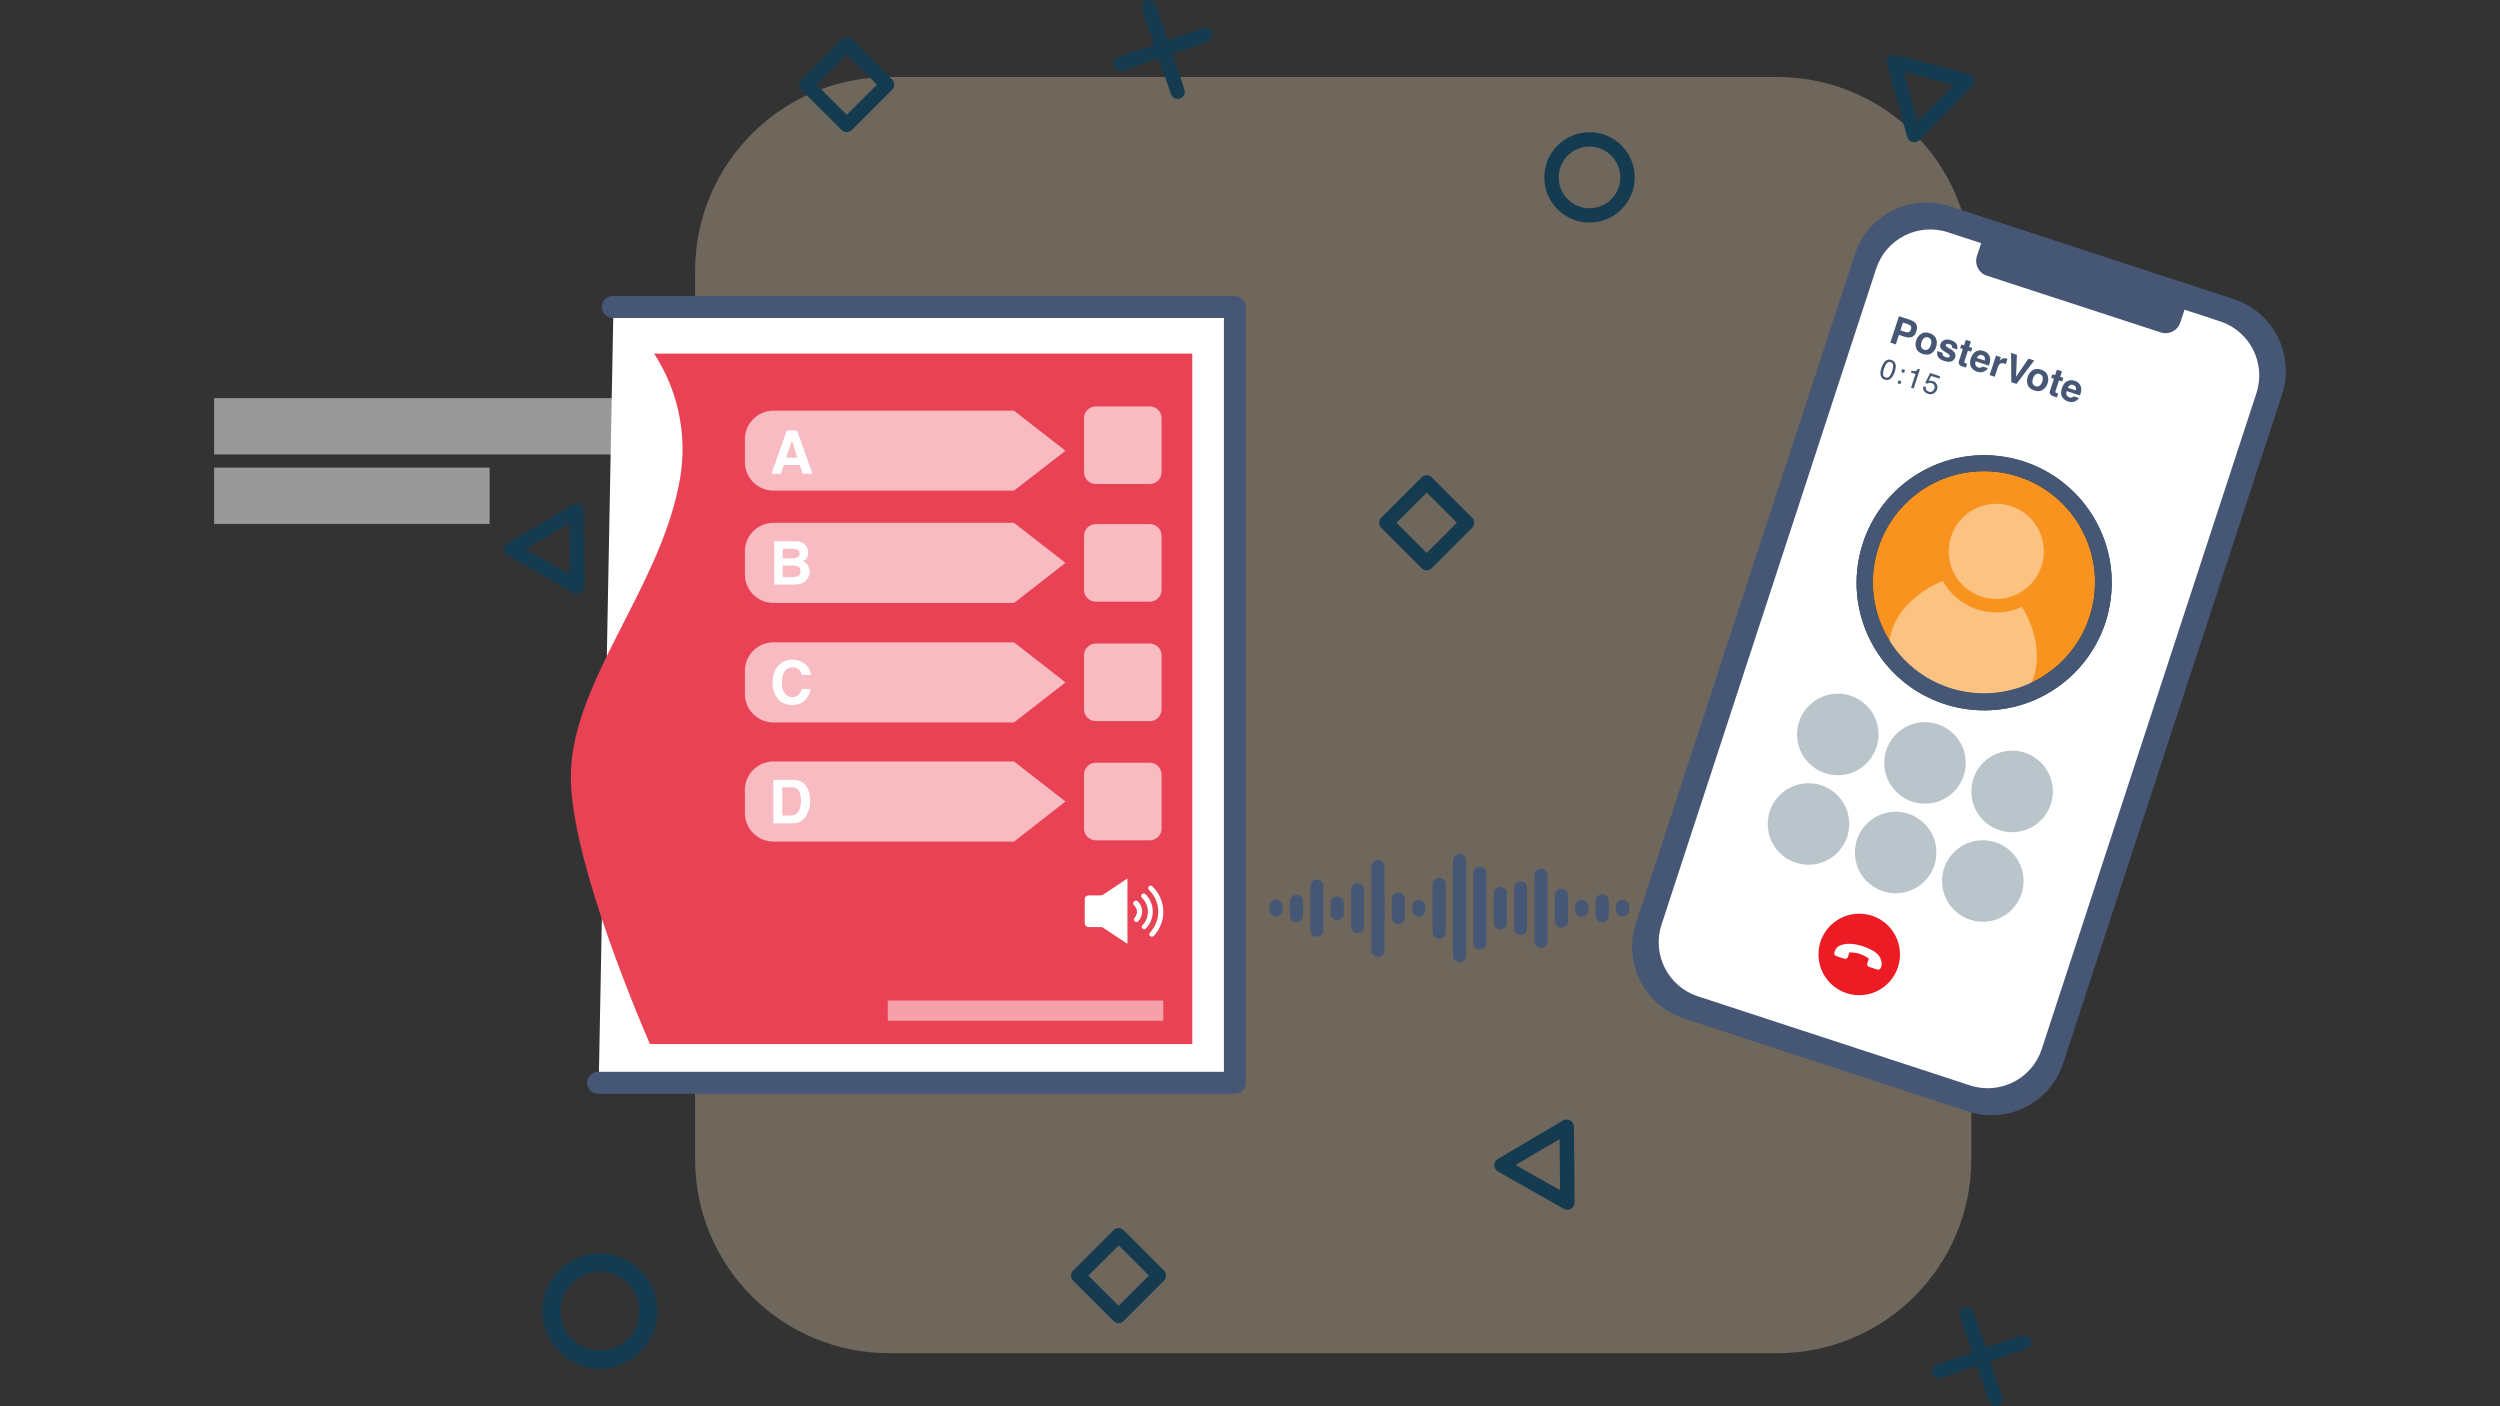<?xml version="1.0" encoding="UTF-8"?>
<!DOCTYPE svg PUBLIC "-//W3C//DTD SVG 1.1//EN" "http://www.w3.org/Graphics/SVG/1.1/DTD/svg11.dtd">
<svg version="1.1" xmlns="http://www.w3.org/2000/svg" xmlns:xlink="http://www.w3.org/1999/xlink" x="0" y="0" width="777.06" height="437.1" viewBox="0, 0, 777.06, 437.1">
  <rect x="0" y="0" width="777.06" height="437.1" fill="#333333" stroke="none"/>
  <g id="Layer_1">
    <path d="M276.338,23.933 L552.442,23.933 C585.736,23.933 612.727,50.924 612.727,84.218 L612.727,360.322 C612.727,393.616 585.736,420.606 552.442,420.606 L276.338,420.606 C243.044,420.606 216.054,393.616 216.054,360.322 L216.054,84.218 C216.054,50.924 243.044,23.933 276.338,23.933 z" fill="#C7B299" opacity="0.41"/>
    <path d="M190.674,95.431 L383.85,95.431 L383.85,336.569 L186.104,336.569" fill="#FFFFFF"/>
    <path d="M383.85,339.982 L186.116,339.982 C184.847,340.057 183.64,339.422 182.983,338.333 C182.325,337.245 182.325,335.882 182.983,334.793 C183.64,333.705 184.847,333.069 186.116,333.145 L380.426,333.145 L380.426,98.843 L190.71,98.843 C189.441,98.919 188.234,98.284 187.577,97.195 C186.918,96.106 186.918,94.744 187.577,93.655 C188.234,92.566 189.441,91.931 190.71,92.007 L383.85,92.007 C385.727,92.026 387.238,93.554 387.238,95.431 L387.238,336.569 C387.238,338.444 385.725,339.968 383.85,339.982 z" fill="#465775"/>
    <path d="M203.298,109.899 C211.336,122.182 214.055,137.199 210.833,151.52 C204.202,183.567 178.412,211.611 177.448,239.969 C176.64,263.275 195.328,308.983 202.007,324.512 L370.587,324.512 L370.587,109.899 z" fill="#E84254"/>
    <path d="M494.062,69.183 C486.305,69.183 480.016,62.894 480.016,55.137 C480.016,47.379 486.305,41.09 494.062,41.09 C501.82,41.09 508.109,47.379 508.109,55.137 C508.095,62.889 501.815,69.17 494.062,69.183 z M494.062,45.552 C488.776,45.552 484.488,49.831 484.477,55.116 C484.466,60.403 488.737,64.7 494.022,64.722 C499.308,64.744 503.614,60.483 503.647,55.197 C503.647,49.893 499.366,45.584 494.062,45.552 z" fill="#153B50"/>
    <path d="M263.184,41.078 C262.596,41.08 262.032,40.845 261.617,40.427 L249.078,27.9 C248.211,27.026 248.211,25.615 249.078,24.741 L261.617,12.202 C262.487,11.336 263.893,11.336 264.764,12.202 L277.303,24.741 C278.17,25.615 278.17,27.026 277.303,27.9 L264.764,40.427 C264.345,40.847 263.776,41.081 263.184,41.078 z M253.816,26.321 L263.184,35.701 L272.565,26.321 L263.184,16.94 z" fill="#153B50"/>
    <path d="M347.679,411.25 C347.087,411.25 346.519,411.016 346.1,410.599 L333.561,398.072 C332.694,397.198 332.694,395.787 333.561,394.913 L346.1,382.374 C346.974,381.507 348.385,381.507 349.259,382.374 L361.786,394.913 C362.209,395.33 362.447,395.899 362.447,396.492 C362.447,397.086 362.209,397.655 361.786,398.072 L349.259,410.599 C348.839,411.016 348.271,411.25 347.679,411.25 z M338.299,396.492 L347.679,405.861 L357.096,396.492 L347.715,387.112 z" fill="#153B50"/>
    <path d="M443.447,177.261 C442.854,177.258 442.286,177.019 441.868,176.598 L429.329,164.071 C428.462,163.197 428.462,161.786 429.329,160.912 L441.868,148.373 C442.29,147.959 442.857,147.725 443.447,147.722 L443.447,147.722 C444.038,147.725 444.605,147.959 445.027,148.373 L457.554,160.912 C457.977,161.329 458.215,161.898 458.215,162.492 C458.215,163.085 457.977,163.654 457.554,164.071 L445.027,176.598 C444.608,177.019 444.04,177.258 443.447,177.261 z M434.067,162.492 L443.447,171.872 L452.828,162.492 L443.447,153.111 z" fill="#153B50"/>
    <path d="M348.415,22.004 C347.327,21.998 346.401,21.209 346.225,20.134 C346.049,19.061 346.674,18.017 347.703,17.664 L373.975,8.742 C375.144,8.345 376.412,8.972 376.809,10.14 C377.205,11.309 376.578,12.577 375.41,12.974 L349.138,21.92 C348.903,21.989 348.659,22.018 348.415,22.004 z" fill="#153B50"/>
    <path d="M366.054,30.734 C365.104,30.735 364.257,30.136 363.944,29.239 L354.986,2.918 C354.608,1.754 355.241,0.502 356.402,0.115 C357.563,-0.272 358.821,0.349 359.218,1.508 L368.164,27.828 C368.529,28.989 367.896,30.228 366.741,30.613 C366.519,30.687 366.288,30.726 366.054,30.734 z" fill="#153B50"/>
    <path d="M602.671,428.407 C601.581,428.407 600.65,427.618 600.471,426.543 C600.291,425.467 600.917,424.42 601.948,424.066 L628.268,415.12 C629.032,414.825 629.897,414.971 630.52,415.502 C631.143,416.033 631.426,416.864 631.256,417.664 C631.084,418.466 630.489,419.109 629.703,419.34 L603.382,428.323 C603.151,428.386 602.911,428.414 602.671,428.407 z" fill="#153B50"/>
    <path d="M620.31,437.1 C619.351,437.1 618.498,436.489 618.188,435.581 L609.242,409.261 C608.845,408.092 609.472,406.824 610.641,406.427 C611.809,406.031 613.077,406.657 613.474,407.826 L622.42,434.146 C622.612,434.707 622.572,435.322 622.309,435.853 C622.046,436.385 621.583,436.79 621.022,436.979 C620.793,437.059 620.553,437.1 620.31,437.1 z" fill="#153B50"/>
    <path d="M186.478,425.429 C176.579,425.435 168.552,417.415 168.55,407.516 C168.547,397.618 176.572,389.593 186.47,389.596 C196.368,389.598 204.39,397.626 204.383,407.524 C204.369,417.407 196.361,425.416 186.478,425.429 z M186.478,395.287 C179.725,395.279 174.245,400.751 174.24,407.504 C174.236,414.258 179.708,419.736 186.462,419.738 C193.216,419.74 198.692,414.265 198.692,407.512 C198.685,400.77 193.22,395.306 186.478,395.299 z" fill="#153B50"/>
    <path d="M179.401,184.592 C179.016,184.592 178.639,184.492 178.304,184.303 L157.807,172.68 C157.117,172.279 156.688,171.548 156.673,170.751 C156.671,169.952 157.094,169.213 157.783,168.809 L178.099,156.849 C178.785,156.435 179.641,156.423 180.338,156.819 C181.034,157.213 181.465,157.953 181.462,158.754 L181.655,182.337 C181.663,183.576 180.663,184.585 179.425,184.592 z M163.353,170.69 L177.146,178.503 L177.074,170.582 L177.074,170.582 L177.013,162.66 z" fill="#153B50"/>
    <path d="M594.943,44.201 C594.756,44.201 594.569,44.177 594.388,44.129 C593.615,43.929 593.009,43.331 592.796,42.561 L586.503,19.834 C586.283,19.065 586.495,18.238 587.057,17.669 C587.619,17.1 588.444,16.877 589.215,17.085 L612.039,22.993 C612.811,23.196 613.416,23.792 613.631,24.56 C613.847,25.327 613.636,26.151 613.076,26.719 L596.534,43.598 C596.102,43.999 595.531,44.214 594.943,44.201 z M591.832,22.366 L596.064,37.678 L601.622,32.036 L601.622,32.036 L607.18,26.381 z" fill="#153B50"/>
    <path d="M487.13,376.008 C486.745,376.009 486.366,375.909 486.032,375.718 L465.536,364.095 C464.848,363.693 464.426,362.956 464.426,362.16 C464.426,361.364 464.848,360.628 465.536,360.225 L485.864,348.265 C486.553,347.867 487.404,347.867 488.094,348.265 C488.784,348.665 489.213,349.397 489.227,350.194 L489.42,373.777 C489.428,374.574 489.009,375.313 488.323,375.718 C487.959,375.923 487.547,376.023 487.13,376.008 z M471.07,362.106 L484.899,369.919 L484.839,361.997 L484.839,361.997 L484.766,354.076 z" fill="#153B50"/>
    <path d="M611.352,109.574 C610.989,109.575 610.635,109.46 610.339,109.248 L603.696,104.425 L603.696,104.425 L597.052,99.603 C596.562,99.242 596.299,98.648 596.364,98.041 C596.428,97.436 596.81,96.91 597.366,96.661 L612.449,90.017 C613.01,89.753 613.669,89.815 614.171,90.179 C614.674,90.543 614.938,91.151 614.861,91.766 L613.076,108.151 C613.015,108.76 612.626,109.287 612.063,109.526 C611.832,109.592 611.589,109.608 611.352,109.574 z M605.721,101.616 L609.977,104.739 L611.183,94.237 L601.538,98.493 z" fill="#153B50"/>
    <path d="M315.174,152.496 L240.421,152.496 C238.06,152.5 235.795,151.563 234.126,149.893 C232.456,148.225 231.519,145.959 231.523,143.598 L231.523,136.545 C231.519,134.184 232.456,131.919 234.126,130.25 C235.795,128.58 238.06,127.643 240.421,127.647 L315.174,127.647 L331.185,140.102 z" fill="#FFFFFF" fill-opacity="0.8" opacity="0.8"/>
    <path d="M315.174,187.413 L240.421,187.413 C235.506,187.413 231.523,183.43 231.523,178.515 L231.523,171.39 C231.523,169.031 232.461,166.769 234.13,165.102 C235.798,163.436 238.062,162.5 240.421,162.504 L315.174,162.504 L331.185,174.958 z" fill="#FFFFFF" fill-opacity="0.8" opacity="0.8"/>
    <path d="M315.174,224.561 L240.421,224.561 C238.06,224.564 235.795,223.627 234.126,221.958 C232.456,220.289 231.519,218.023 231.523,215.663 L231.523,208.549 C231.523,203.635 235.506,199.651 240.421,199.651 L315.174,199.651 L331.185,212.106 z" fill="#FFFFFF" fill-opacity="0.8" opacity="0.8"/>
    <path d="M315.174,261.587 L240.421,261.587 C235.506,261.587 231.523,257.604 231.523,252.689 L231.523,245.576 C231.519,243.215 232.456,240.95 234.126,239.281 C235.795,237.611 238.06,236.674 240.421,236.678 L315.174,236.678 L331.185,249.133 z" fill="#FFFFFF" fill-opacity="0.8" opacity="0.8"/>
    <path d="M340.602,126.321 L357.385,126.321 C359.409,126.321 361.05,127.962 361.05,129.986 L361.05,146.769 C361.05,148.794 359.409,150.435 357.385,150.435 L340.602,150.435 C338.577,150.435 336.936,148.794 336.936,146.769 L336.936,129.986 C336.936,127.962 338.577,126.321 340.602,126.321 z" fill="#FFFFFF" fill-opacity="0.8" opacity="0.8"/>
    <path d="M340.602,162.902 L357.385,162.902 C359.409,162.902 361.05,164.542 361.05,166.567 L361.05,183.35 C361.05,185.374 359.409,187.015 357.385,187.015 L340.602,187.015 C338.577,187.015 336.936,185.374 336.936,183.35 L336.936,166.567 C336.936,164.542 338.577,162.902 340.602,162.902 z" fill="#FFFFFF" fill-opacity="0.8" opacity="0.8"/>
    <path d="M340.602,200.025 L357.385,200.025 C359.409,200.025 361.05,201.666 361.05,203.69 L361.05,220.473 C361.05,222.498 359.409,224.139 357.385,224.139 L340.602,224.139 C338.577,224.139 336.936,222.498 336.936,220.473 L336.936,203.69 C336.936,201.666 338.577,200.025 340.602,200.025 z" fill="#FFFFFF" fill-opacity="0.8" opacity="0.8"/>
    <path d="M340.602,237.076 L357.385,237.076 C359.409,237.076 361.05,238.717 361.05,240.741 L361.05,257.524 C361.05,259.549 359.409,261.19 357.385,261.19 L340.602,261.19 C338.577,261.19 336.936,259.549 336.936,257.524 L336.936,240.741 C336.936,238.717 338.577,237.076 340.602,237.076 z" fill="#FFFFFF" fill-opacity="0.8" opacity="0.8"/>
    <g opacity="0.5">
      <path d="M66.56,123.753 L204.31,123.753 L204.31,141.247 L66.56,141.247 z" fill="#FFFFFF"/>
    </g>
    <g opacity="0.5">
      <path d="M66.56,145.347 L152.188,145.347 L152.188,162.841 L66.56,162.841 z" fill="#FFFFFF"/>
    </g>
    <g opacity="0.5">
      <path d="M275.953,310.985 L361.581,310.985 L361.581,317.278 L275.953,317.278 z" fill="#FFFFFF"/>
    </g>
    <path d="M244.544,133.808 L247.727,133.808 L252.55,147.264 L249.5,147.264 L248.583,144.503 L243.64,144.503 L242.724,147.264 L239.782,147.264 z M244.363,142.248 L247.812,142.248 L246.172,136.895 z" fill="#FFFFFF"/>
    <path d="M242.073,206.704 C243.329,205.541 245.007,204.944 246.716,205.05 C248.424,205.157 250.015,205.96 251.115,207.271 C251.651,208.004 251.968,208.873 252.032,209.779 L249.222,209.779 C249.097,209.25 248.863,208.753 248.535,208.32 C247.962,207.705 247.143,207.382 246.305,207.44 C245.345,207.393 244.431,207.85 243.893,208.646 C243.254,209.696 242.952,210.916 243.025,212.142 C242.933,213.343 243.257,214.539 243.941,215.53 C244.49,216.259 245.356,216.68 246.268,216.663 C247.116,216.714 247.936,216.355 248.475,215.699 C248.808,215.229 249.042,214.696 249.162,214.131 L251.959,214.131 C251.781,215.514 251.13,216.792 250.115,217.748 C249.073,218.685 247.706,219.178 246.305,219.123 C244.6,219.209 242.946,218.527 241.795,217.266 C240.632,215.816 240.048,213.986 240.156,212.13 C240.039,210.137 240.729,208.181 242.073,206.704 z" fill="#FFFFFF"/>
    <path d="M248.306,242.646 C249.238,242.949 250.043,243.55 250.597,244.358 C251.059,245.01 251.387,245.748 251.561,246.528 C251.725,247.26 251.81,248.009 251.815,248.759 C251.864,250.343 251.49,251.913 250.729,253.304 C249.857,254.996 248.072,256.016 246.172,255.909 L240.373,255.909 L240.373,242.405 L246.172,242.405 C246.892,242.378 247.61,242.46 248.306,242.646 z M243.146,244.696 L243.146,253.497 L245.75,253.497 C247.014,253.548 248.152,252.74 248.523,251.532 C248.831,250.716 248.978,249.848 248.957,248.976 C249.02,247.885 248.794,246.795 248.306,245.817 C247.722,245.007 246.74,244.585 245.75,244.72 z" fill="#FFFFFF"/>
    <path d="M250.585,169.665 C251.004,170.265 251.22,170.983 251.2,171.715 C251.236,172.427 251.018,173.127 250.585,173.692 C250.298,174.016 249.949,174.277 249.56,174.464 C250.201,174.675 250.751,175.101 251.115,175.67 C251.475,176.265 251.654,176.951 251.634,177.647 C251.643,178.402 251.434,179.143 251.031,179.781 C250.79,180.196 250.465,180.558 250.078,180.842 C249.631,181.182 249.111,181.414 248.559,181.517 C247.936,181.642 247.302,181.703 246.666,181.698 L240.638,181.698 L240.638,168.231 L247.137,168.231 C248.45,168.125 249.734,168.659 250.585,169.665 z M243.278,170.558 L243.278,173.524 L246.558,173.524 C247.052,173.543 247.543,173.431 247.98,173.198 C248.371,172.928 248.58,172.464 248.523,171.992 C248.565,171.476 248.275,170.992 247.8,170.787 C247.285,170.626 246.747,170.553 246.208,170.57 z M243.278,175.754 L243.278,179.371 L246.546,179.371 C247.012,179.392 247.478,179.31 247.908,179.13 C248.519,178.805 248.872,178.143 248.8,177.454 C248.85,176.839 248.507,176.261 247.944,176.007 C247.513,175.846 247.055,175.767 246.594,175.778 z" fill="#FFFFFF"/>
    <path d="M350.44,273.066 L350.44,293.357 C350.32,293.291 350.203,293.219 350.091,293.14 L342.796,288.318 C342.624,288.206 342.422,288.148 342.217,288.149 C340.59,288.149 340.18,288.149 338.54,288.149 C338.16,288.207 337.776,288.081 337.504,287.81 C337.233,287.539 337.108,287.154 337.166,286.774 L337.166,279.625 C337.132,279.267 337.26,278.912 337.513,278.658 C337.767,278.404 338.122,278.277 338.48,278.31 C340.132,278.31 340.554,278.31 342.193,278.31 C342.41,278.301 342.621,278.238 342.808,278.13 L350.042,273.307 z" fill="#FFFFFF"/>
    <path d="M361.581,283.278 C361.619,286.069 360.589,288.77 358.699,290.825 C358.447,291.15 357.997,291.241 357.638,291.042 C357.442,290.947 357.298,290.768 357.249,290.554 C357.201,290.341 357.25,290.118 357.385,289.945 C357.566,289.716 357.759,289.511 357.94,289.282 C360.859,285.651 360.679,280.43 357.518,277.008 C357.361,276.827 357.192,276.671 357.047,276.49 C356.926,276.332 356.873,276.129 356.903,275.932 C356.932,275.734 357.041,275.557 357.204,275.441 C357.334,275.313 357.512,275.246 357.694,275.258 C357.876,275.268 358.044,275.358 358.157,275.501 C360.308,277.521 361.543,280.328 361.581,283.278 z" fill="#FFFFFF"/>
    <path d="M358.301,283.29 C358.315,285.253 357.562,287.142 356.203,288.559 C356.082,288.723 355.894,288.825 355.69,288.84 C355.486,288.853 355.286,288.777 355.142,288.631 C354.98,288.501 354.884,288.303 354.884,288.095 C354.884,287.886 354.98,287.688 355.142,287.558 C357.401,285.174 357.336,281.422 354.998,279.118 C354.636,278.744 354.588,278.407 354.829,278.069 C354.964,277.853 355.195,277.716 355.449,277.703 C355.703,277.688 355.949,277.798 356.107,277.997 C357.507,279.404 358.295,281.305 358.301,283.29 z" fill="#FFFFFF"/>
    <path d="M355.022,283.362 C355.012,284.462 354.581,285.514 353.816,286.304 C353.586,286.619 353.145,286.689 352.827,286.461 C352.46,286.223 352.348,285.737 352.574,285.364 C352.651,285.25 352.737,285.142 352.827,285.038 C353.623,284.027 353.583,282.591 352.731,281.626 L352.502,281.373 C352.322,281.223 352.219,281.003 352.219,280.77 C352.219,280.537 352.322,280.315 352.502,280.167 C352.664,280.003 352.888,279.915 353.118,279.927 C353.348,279.938 353.563,280.048 353.708,280.227 C354.535,281.063 355.006,282.187 355.022,283.362 z" fill="#FFFFFF"/>
    <path d="M402.972,286.63 C402.43,286.633 401.909,286.42 401.524,286.038 C401.138,285.654 400.923,285.135 400.923,284.592 L400.923,280.022 C401.005,278.954 401.896,278.13 402.966,278.13 C404.037,278.13 404.928,278.954 405.01,280.022 L405.01,284.64 C404.983,285.747 404.079,286.63 402.972,286.63 z" fill="#465775"/>
    <path d="M498.005,286.63 C496.88,286.63 495.967,285.717 495.967,284.592 L495.967,280.022 C495.967,278.898 496.88,277.985 498.005,277.985 C499.13,277.985 500.042,278.898 500.042,280.022 L500.042,284.64 C500.023,285.749 499.114,286.637 498.005,286.63 z" fill="#465775"/>
    <path d="M409.302,291.175 C408.177,291.175 407.264,290.262 407.264,289.137 L407.264,275.429 C407.264,274.304 408.177,273.391 409.302,273.391 C410.427,273.391 411.34,274.304 411.34,275.429 L411.34,289.137 C411.34,290.262 410.427,291.175 409.302,291.175 z" fill="#465775"/>
    <path d="M421.974,290.042 C420.849,290.042 419.936,289.129 419.936,288.004 L419.936,276.562 C419.936,275.437 420.849,274.525 421.974,274.525 C423.099,274.525 424.012,275.437 424.012,276.562 L424.012,288.004 C424.012,289.129 423.099,290.042 421.974,290.042 z" fill="#465775"/>
    <path d="M459.989,295.154 C458.865,295.154 457.952,294.241 457.952,293.116 L457.952,271.414 C457.952,270.289 458.865,269.376 459.989,269.376 C461.114,269.376 462.027,270.289 462.027,271.414 L462.027,293.116 C462.027,294.241 461.114,295.154 459.989,295.154 z" fill="#465775"/>
    <path d="M472.661,290.608 C471.536,290.608 470.624,289.696 470.624,288.571 L470.624,275.995 C470.624,274.871 471.536,273.958 472.661,273.958 C473.786,273.958 474.699,274.871 474.699,275.995 L474.699,288.571 C474.699,289.696 473.786,290.608 472.661,290.608 z" fill="#465775"/>
    <path d="M479.003,294.587 C478.461,294.587 477.941,294.371 477.558,293.986 C477.175,293.601 476.962,293.08 476.966,292.538 L476.966,272.041 C476.966,270.916 477.878,270.003 479.003,270.003 C480.128,270.003 481.041,270.916 481.041,272.041 L481.041,292.538 C481.041,293.665 480.13,294.58 479.003,294.587 z" fill="#465775"/>
    <path d="M453.66,299.121 C453.118,299.124 452.599,298.91 452.215,298.527 C451.833,298.144 451.618,297.624 451.622,297.083 L451.622,267.483 C451.622,266.358 452.535,265.446 453.66,265.446 C454.784,265.446 455.697,266.358 455.697,267.483 L455.697,297.083 C455.697,298.208 454.784,299.121 453.66,299.121 z" fill="#465775"/>
    <path d="M447.318,291.742 C446.193,291.742 445.28,290.829 445.28,289.704 L445.28,274.862 C445.28,273.737 446.193,272.824 447.318,272.824 C448.442,272.824 449.355,273.737 449.355,274.862 L449.355,289.668 C449.365,290.214 449.155,290.742 448.772,291.132 C448.388,291.522 447.864,291.742 447.318,291.742 z" fill="#465775"/>
    <path d="M434.646,287.257 C433.521,287.257 432.608,286.344 432.608,285.219 L432.608,279.468 C432.608,278.343 433.521,277.43 434.646,277.43 C435.771,277.43 436.683,278.343 436.683,279.468 L436.683,285.219 C436.687,285.76 436.472,286.28 436.09,286.663 C435.707,287.047 435.187,287.26 434.646,287.257 z" fill="#465775"/>
    <path d="M415.644,286.051 C415.102,286.055 414.581,285.841 414.196,285.459 C413.81,285.076 413.594,284.556 413.594,284.013 L413.594,280.529 C413.676,279.461 414.567,278.636 415.638,278.636 C416.709,278.636 417.6,279.461 417.682,280.529 L417.682,284.013 C417.682,285.138 416.769,286.051 415.644,286.051 z" fill="#465775"/>
    <path d="M428.316,297.421 C427.189,297.421 426.272,296.51 426.266,295.383 L426.266,269.171 C426.348,268.103 427.239,267.278 428.31,267.278 C429.38,267.278 430.271,268.103 430.353,269.171 L430.353,295.371 C430.357,295.913 430.144,296.434 429.761,296.819 C429.378,297.205 428.858,297.421 428.316,297.421 z" fill="#465775"/>
    <path d="M440.988,284.93 C439.86,284.93 438.944,284.019 438.938,282.892 L438.938,281.686 C439.02,280.618 439.911,279.793 440.982,279.793 C442.052,279.793 442.943,280.618 443.025,281.686 L443.025,282.892 C443.025,284.017 442.113,284.93 440.988,284.93 z" fill="#465775"/>
    <path d="M491.675,284.93 C490.55,284.93 489.637,284.017 489.637,282.892 L489.637,281.686 C489.637,280.561 490.55,279.649 491.675,279.649 C492.8,279.649 493.713,280.561 493.713,281.686 L493.713,282.892 C493.713,284.017 492.8,284.93 491.675,284.93 z" fill="#465775"/>
    <path d="M396.63,284.93 C395.505,284.93 394.593,284.017 394.593,282.892 L394.593,281.686 C394.593,280.561 395.505,279.649 396.63,279.649 C397.755,279.649 398.668,280.561 398.668,281.686 L398.668,282.892 C398.668,284.017 397.755,284.93 396.63,284.93 z" fill="#465775"/>
    <path d="M504.347,284.93 C503.222,284.93 502.309,284.017 502.309,282.892 L502.309,281.686 C502.309,280.561 503.222,279.649 504.347,279.649 C505.472,279.649 506.384,280.561 506.384,281.686 L506.384,282.892 C506.384,284.017 505.472,284.93 504.347,284.93 z" fill="#465775"/>
    <path d="M466.331,288.908 C465.206,288.908 464.294,287.996 464.294,286.871 L464.294,277.695 C464.294,276.571 465.206,275.658 466.331,275.658 C467.456,275.658 468.369,276.571 468.369,277.695 L468.369,286.871 C468.369,287.996 467.456,288.908 466.331,288.908 z" fill="#465775"/>
    <path d="M485.333,288.342 C484.206,288.336 483.295,287.419 483.295,286.292 L483.295,278.274 C483.295,277.149 484.208,276.237 485.333,276.237 C486.458,276.237 487.371,277.149 487.371,278.274 L487.371,286.292 C487.374,286.835 487.161,287.355 486.779,287.74 C486.395,288.126 485.876,288.342 485.333,288.342 z" fill="#465775"/>
    <path d="M606.09,64.108 L694.336,92.986 C706.646,97.014 713.358,110.257 709.331,122.566 L641.294,330.478 C637.266,342.788 624.023,349.5 611.714,345.473 L523.468,316.596 C511.159,312.568 504.446,299.324 508.474,287.014 L576.51,79.102 C580.538,66.793 593.781,60.08 606.09,64.108 z" fill="#465775"/>
    <path d="M605.461,72.199 L690.051,99.88 C699.329,102.916 704.388,112.898 701.352,122.176 L634.631,326.065 C631.596,335.343 621.614,340.404 612.336,337.368 L527.746,309.686 C518.468,306.65 513.408,296.668 516.445,287.39 L583.164,83.501 C586.2,74.223 596.183,69.163 605.461,72.199 z" fill="#FFFFFF"/>
    <path d="M617.085,71.591 L680.312,92.223 L677.695,100.241 C676.869,102.771 674.149,104.153 671.618,103.327 L617.555,85.685 C615.025,84.86 613.643,82.139 614.469,79.609 L617.085,71.591 z" fill="#465775"/>
    <g opacity="0.3">
      <path d="M583.909,228.274 C583.909,235.273 578.235,240.946 571.238,240.946 C564.239,240.946 558.566,235.273 558.566,228.274 C558.566,221.275 564.239,215.602 571.238,215.602 C578.235,215.602 583.909,221.275 583.909,228.274 z" fill="#153B50"/>
      <path d="M611.001,237.136 C611.001,244.135 605.328,249.808 598.329,249.808 C591.332,249.808 585.658,244.135 585.658,237.136 C585.658,230.137 591.332,224.464 598.329,224.464 C605.328,224.464 611.001,230.137 611.001,237.136 z" fill="#153B50"/>
      <path d="M638.081,245.998 C638.081,252.997 632.407,258.67 625.409,258.67 C618.41,258.67 612.737,252.997 612.737,245.998 C612.737,238.999 618.41,233.326 625.409,233.326 C632.407,233.326 638.081,238.999 638.081,245.998 z" fill="#153B50"/>
    </g>
    <g opacity="0.3">
      <path d="M574.794,256.114 C574.794,263.113 569.12,268.785 562.122,268.785 C555.123,268.785 549.451,263.113 549.451,256.114 C549.451,249.115 555.123,243.442 562.122,243.442 C569.12,243.442 574.794,249.115 574.794,256.114 z" fill="#153B50"/>
      <path d="M601.886,264.975 C601.886,271.974 596.213,277.647 589.214,277.647 C582.216,277.647 576.542,271.974 576.542,264.975 C576.542,257.976 582.216,252.304 589.214,252.304 C596.213,252.304 601.886,257.976 601.886,264.975 z" fill="#153B50"/>
      <path d="M628.978,273.837 C628.978,280.836 623.304,286.509 616.306,286.509 C609.307,286.509 603.634,280.836 603.634,273.837 C603.634,266.838 609.307,261.165 616.306,261.165 C623.304,261.165 628.978,266.838 628.978,273.837 z" fill="#153B50"/>
    </g>
    <path d="M590.566,296.661 C590.566,303.659 584.893,309.333 577.894,309.333 C570.895,309.333 565.222,303.659 565.222,296.661 C565.222,289.662 570.895,283.989 577.894,283.989 C584.893,283.989 590.566,289.662 590.566,296.661 z" fill="#ED1C24"/>
    <path d="M653.877,180.927 C653.877,201.449 637.239,218.086 616.717,218.086 C596.195,218.086 579.558,201.449 579.558,180.927 C579.558,160.405 596.195,143.767 616.717,143.767 C637.239,143.767 653.877,160.405 653.877,180.927 z" fill="#F7931E"/>
    <path d="M616.753,220.799 C612.531,220.793 608.337,220.121 604.323,218.809 C584.683,212.342 573.309,191.871 578.192,171.779 C583.075,151.687 602.576,138.719 622.992,141.986 C643.409,145.254 657.888,163.661 656.257,184.272 C654.625,204.885 637.43,220.784 616.753,220.799 z M616.681,146.444 C598.669,146.433 583.675,160.268 582.239,178.223 C580.805,196.177 593.41,212.219 611.195,215.071 C628.979,217.922 645.969,206.625 650.217,189.121 C654.466,171.617 644.548,153.788 627.436,148.168 C623.964,147.033 620.334,146.451 616.681,146.444 z" fill="#153B50"/>
    <path d="M584.586,298.168 C584.586,298.313 584.67,298.457 584.718,298.59 C584.929,299.219 584.929,299.902 584.718,300.531 C584.663,300.758 584.555,300.969 584.405,301.146 C584.17,301.385 583.819,301.469 583.5,301.363 L580.932,300.519 C580.484,300.355 580.252,299.86 580.414,299.41 C580.547,298.976 580.691,298.554 580.836,298.12 C580.883,298.069 580.883,297.99 580.836,297.939 C580,297.328 579.078,296.844 578.099,296.504 C577.471,296.29 576.819,296.152 576.158,296.094 L574.952,296.022 C574.868,296.022 574.832,296.022 574.807,296.106 C574.675,296.54 574.53,296.962 574.398,297.384 C574.284,297.775 573.924,298.04 573.517,298.035 C573.34,298.009 573.167,297.964 572.999,297.903 L570.744,297.167 C570.516,297.107 570.325,296.954 570.215,296.745 C570.105,296.537 570.087,296.292 570.166,296.07 C570.278,295.573 570.501,295.107 570.817,294.708 C571.135,294.314 571.551,294.011 572.022,293.828 C572.943,293.485 573.922,293.326 574.904,293.357 C575.758,293.365 576.606,293.471 577.436,293.671 C578.445,293.898 579.43,294.221 580.378,294.635 C580.92,294.865 581.475,295.118 582.005,295.407 C582.896,295.874 583.658,296.554 584.224,297.384 C584.26,297.44 584.301,297.492 584.344,297.541 z" fill="#FFFFFF"/>
    <g>
      <path d="M593.966,102.394 Q594.175,101.754 593.928,101.371 Q593.68,100.988 593.073,100.789 L591.476,100.266 L590.685,102.682 L592.283,103.205 Q592.889,103.403 593.323,103.219 Q593.756,103.034 593.966,102.394 z M595.667,102.938 Q595.191,104.391 594.26,104.752 Q593.328,105.113 591.964,104.666 L590.222,104.096 L589.256,107.046 L587.553,106.488 L590.239,98.283 L593.813,99.453 Q595.049,99.858 595.576,100.733 Q596.103,101.608 595.667,102.938 z" fill="#465775"/>
      <path d="M598.078,108.695 Q598.774,108.923 599.309,108.55 Q599.844,108.176 600.143,107.263 Q600.442,106.35 600.23,105.736 Q600.018,105.121 599.323,104.893 Q598.627,104.665 598.09,105.035 Q597.553,105.405 597.254,106.318 Q596.955,107.23 597.169,107.849 Q597.382,108.467 598.078,108.695 z M601.807,107.808 Q601.37,109.144 600.291,109.842 Q599.212,110.539 597.648,110.027 Q596.084,109.515 595.627,108.315 Q595.169,107.114 595.606,105.778 Q596.036,104.465 597.12,103.753 Q598.203,103.041 599.767,103.554 Q601.332,104.066 601.784,105.28 Q602.237,106.495 601.807,107.808 z" fill="#465775"/>
      <path d="M603.823,109.67 Q603.735,110.109 603.844,110.342 Q604.035,110.756 604.831,111.017 Q605.298,111.17 605.619,111.121 Q605.94,111.072 606.032,110.793 Q606.119,110.526 605.942,110.314 Q605.765,110.102 604.445,109.294 Q603.499,108.701 603.202,108.179 Q602.903,107.662 603.136,106.949 Q603.411,106.109 604.269,105.72 Q605.126,105.332 606.323,105.724 Q607.458,106.096 608.025,106.784 Q608.592,107.472 608.333,108.62 L606.747,108.1 Q606.814,107.783 606.733,107.559 Q606.577,107.151 605.948,106.945 Q605.43,106.776 605.158,106.865 Q604.885,106.954 604.814,107.172 Q604.724,107.444 604.918,107.643 Q605.11,107.848 606.427,108.624 Q607.301,109.157 607.626,109.762 Q607.944,110.372 607.72,111.057 Q607.425,111.958 606.568,112.309 Q605.71,112.66 604.307,112.201 Q602.877,111.733 602.393,110.906 Q601.908,110.078 602.215,109.143 z" fill="#465775"/>
      <path d="M609.268,108.192 L609.638,107.062 L610.484,107.339 L611.038,105.647 L612.608,106.161 L612.054,107.853 L613.039,108.176 L612.669,109.306 L611.684,108.983 L610.634,112.189 Q610.512,112.562 610.577,112.685 Q610.641,112.808 611.126,112.966 Q611.198,112.99 611.28,113.014 Q611.361,113.037 611.441,113.057 L611.053,114.243 L610.292,114.025 Q609.155,113.696 608.884,113.132 Q608.706,112.772 608.892,112.204 L610.114,108.469 z" fill="#465775"/>
      <path d="M616.094,110.384 Q615.543,110.203 615.127,110.449 Q614.711,110.695 614.439,111.259 L616.905,112.067 Q617.072,111.425 616.837,110.987 Q616.601,110.55 616.094,110.384 z M616.523,109.076 Q617.28,109.323 617.793,109.806 Q618.307,110.288 618.502,111.03 Q618.681,111.687 618.554,112.434 Q618.478,112.871 618.21,113.653 L614.058,112.293 Q613.792,113.217 614.212,113.761 Q614.466,114.097 614.928,114.248 Q615.418,114.408 615.815,114.23 Q616.031,114.135 616.247,113.909 L617.866,114.44 Q617.628,114.96 616.945,115.352 Q615.876,115.982 614.473,115.523 Q613.316,115.144 612.675,114.108 Q612.034,113.073 612.584,111.392 Q613.1,109.816 614.174,109.237 Q615.248,108.658 616.523,109.076 z" fill="#465775"/>
      <path d="M623.759,111.463 Q623.803,111.478 623.833,111.49 Q623.863,111.503 623.967,111.543 L623.435,113.169 Q623.29,113.103 623.175,113.059 Q623.06,113.015 622.987,112.992 Q622.03,112.678 621.497,113.194 Q621.199,113.485 620.96,114.214 L620.011,117.114 L618.413,116.591 L620.4,110.524 L621.914,111.019 L621.567,112.077 Q622.133,111.59 622.479,111.457 Q623.046,111.23 623.759,111.463 z" fill="#465775"/>
      <path d="M630.484,111.458 L632.265,112.042 L626.78,119.33 L625.16,118.8 L625.074,109.687 L626.905,110.287 L626.647,117.099 z" fill="#465775"/>
      <path d="M632.718,120.035 Q633.414,120.263 633.949,119.89 Q634.484,119.516 634.783,118.603 Q635.082,117.69 634.87,117.076 Q634.658,116.461 633.962,116.233 Q633.267,116.005 632.73,116.375 Q632.193,116.745 631.894,117.658 Q631.595,118.57 631.808,119.189 Q632.022,119.807 632.718,120.035 z M636.447,119.148 Q636.01,120.484 634.931,121.182 Q633.852,121.879 632.288,121.367 Q630.724,120.855 630.266,119.655 Q629.809,118.454 630.246,117.118 Q630.676,115.804 631.76,115.093 Q632.843,114.381 634.407,114.894 Q635.971,115.406 636.424,116.62 Q636.877,117.834 636.447,119.148 z" fill="#465775"/>
      <path d="M637.568,117.457 L637.938,116.327 L638.784,116.604 L639.338,114.911 L640.908,115.425 L640.354,117.118 L641.339,117.44 L640.969,118.57 L639.984,118.247 L638.934,121.454 Q638.812,121.827 638.877,121.95 Q638.941,122.072 639.425,122.231 Q639.498,122.255 639.579,122.278 Q639.661,122.302 639.741,122.322 L639.353,123.507 L638.592,123.289 Q637.455,122.96 637.183,122.397 Q637.005,122.036 637.191,121.469 L638.414,117.734 z" fill="#465775"/>
      <path d="M644.394,119.648 Q643.843,119.468 643.426,119.714 Q643.01,119.959 642.739,120.524 L645.205,121.331 Q645.372,120.689 645.136,120.252 Q644.9,119.814 644.394,119.648 z M644.822,118.34 Q645.579,118.588 646.093,119.07 Q646.607,119.553 646.802,120.295 Q646.981,120.951 646.854,121.698 Q646.778,122.136 646.51,122.917 L642.357,121.558 Q642.092,122.481 642.512,123.026 Q642.765,123.361 643.227,123.513 Q643.717,123.673 644.115,123.495 Q644.331,123.399 644.546,123.174 L646.166,123.704 Q645.928,124.224 645.245,124.617 Q644.176,125.247 642.773,124.787 Q641.615,124.408 640.974,123.373 Q640.333,122.337 640.884,120.656 Q641.4,119.081 642.473,118.502 Q643.547,117.923 644.822,118.34 z" fill="#465775"/>
    </g>
    <g>
      <path d="M587.848,111.872 Q589.009,112.252 589.213,113.378 Q589.372,114.248 588.951,115.534 Q588.552,116.753 587.928,117.431 Q587.027,118.403 585.833,118.012 Q584.756,117.66 584.536,116.552 Q584.354,115.628 584.784,114.313 Q585.118,113.294 585.62,112.65 Q586.558,111.45 587.848,111.872 z M586.053,117.326 Q586.638,117.517 587.154,117.113 Q587.67,116.709 588.132,115.298 Q588.465,114.279 588.43,113.54 Q588.395,112.8 587.673,112.564 Q587.009,112.346 586.498,112.87 Q585.986,113.394 585.589,114.609 Q585.289,115.523 585.304,116.142 Q585.327,117.088 586.053,117.326 z" fill="#465775"/>
      <path d="M591.257,114.722 L592.13,115.007 L591.832,115.918 L590.959,115.632 z M590.111,118.224 L590.983,118.51 L590.685,119.42 L589.813,119.135 z" fill="#465775"/>
      <path d="M593.976,115.811 L594.165,115.235 Q595.005,115.422 595.387,115.341 Q595.77,115.261 596.155,114.62 L596.748,114.814 L594.799,120.767 L593.997,120.505 L595.383,116.271 z" fill="#465775"/>
      <path d="M598.614,120.329 Q598.479,120.996 598.92,121.413 Q599.146,121.626 599.497,121.741 Q600.165,121.96 600.626,121.639 Q601.087,121.318 601.256,120.801 Q601.461,120.175 601.191,119.707 Q600.921,119.24 600.387,119.065 Q599.999,118.938 599.672,118.997 Q599.345,119.057 599.061,119.26 L598.422,119.009 L599.931,115.939 L603.037,116.956 L602.799,117.682 L600.257,116.85 L599.458,118.428 Q599.719,118.338 599.933,118.32 Q600.312,118.292 600.75,118.435 Q601.573,118.704 601.971,119.422 Q602.37,120.139 602.103,120.953 Q601.826,121.801 601.09,122.276 Q600.354,122.752 599.206,122.376 Q598.475,122.137 598.048,121.542 Q597.622,120.947 597.834,120.073 z" fill="#465775"/>
    </g>
    <path d="M603.877,180.613 C608.739,189.303 619.474,192.781 628.509,188.595 C629.245,190.054 630.076,191.488 630.715,192.996 C632.554,197.065 633.35,201.527 633.03,205.981 C632.776,208.978 631.809,211.872 630.209,214.421 C628.918,216.511 626.722,217.876 624.277,218.11 C621.687,218.369 619.072,218.178 616.549,217.543 C610.533,216.187 604.639,214.344 598.921,212.033 C596.118,211.021 593.469,209.625 591.048,207.886 C587.564,205.233 586.563,202.123 587.528,197.867 C588.962,191.549 592.917,187.16 598.053,183.627 C599.869,182.396 601.823,181.385 603.877,180.613 z" fill="#FFFFFF" opacity="0.44"/>
    <path d="M606.433,166.784 C608.974,159.019 617.327,154.785 625.092,157.325 C632.857,159.866 637.092,168.219 634.554,175.983 C632.015,183.748 623.663,187.986 615.897,185.448 C612.163,184.234 609.066,181.584 607.289,178.081 C605.513,174.579 605.205,170.514 606.433,166.784 z" fill="#FFFFFF" opacity="0.44"/>
    <path d="M616.753,220.799 C612.531,220.793 608.337,220.121 604.323,218.809 C584.683,212.342 573.309,191.871 578.192,171.779 C583.075,151.687 602.576,138.719 622.992,141.986 C643.409,145.254 657.888,163.661 656.257,184.272 C654.625,204.885 637.43,220.784 616.753,220.799 z M616.681,146.444 C598.669,146.433 583.675,160.268 582.239,178.223 C580.805,196.177 593.41,212.219 611.195,215.071 C628.979,217.922 645.969,206.625 650.217,189.121 C654.466,171.617 644.548,153.788 627.436,148.168 C623.964,147.033 620.334,146.451 616.681,146.444 z" fill="#465775"/>
  </g>
</svg>
